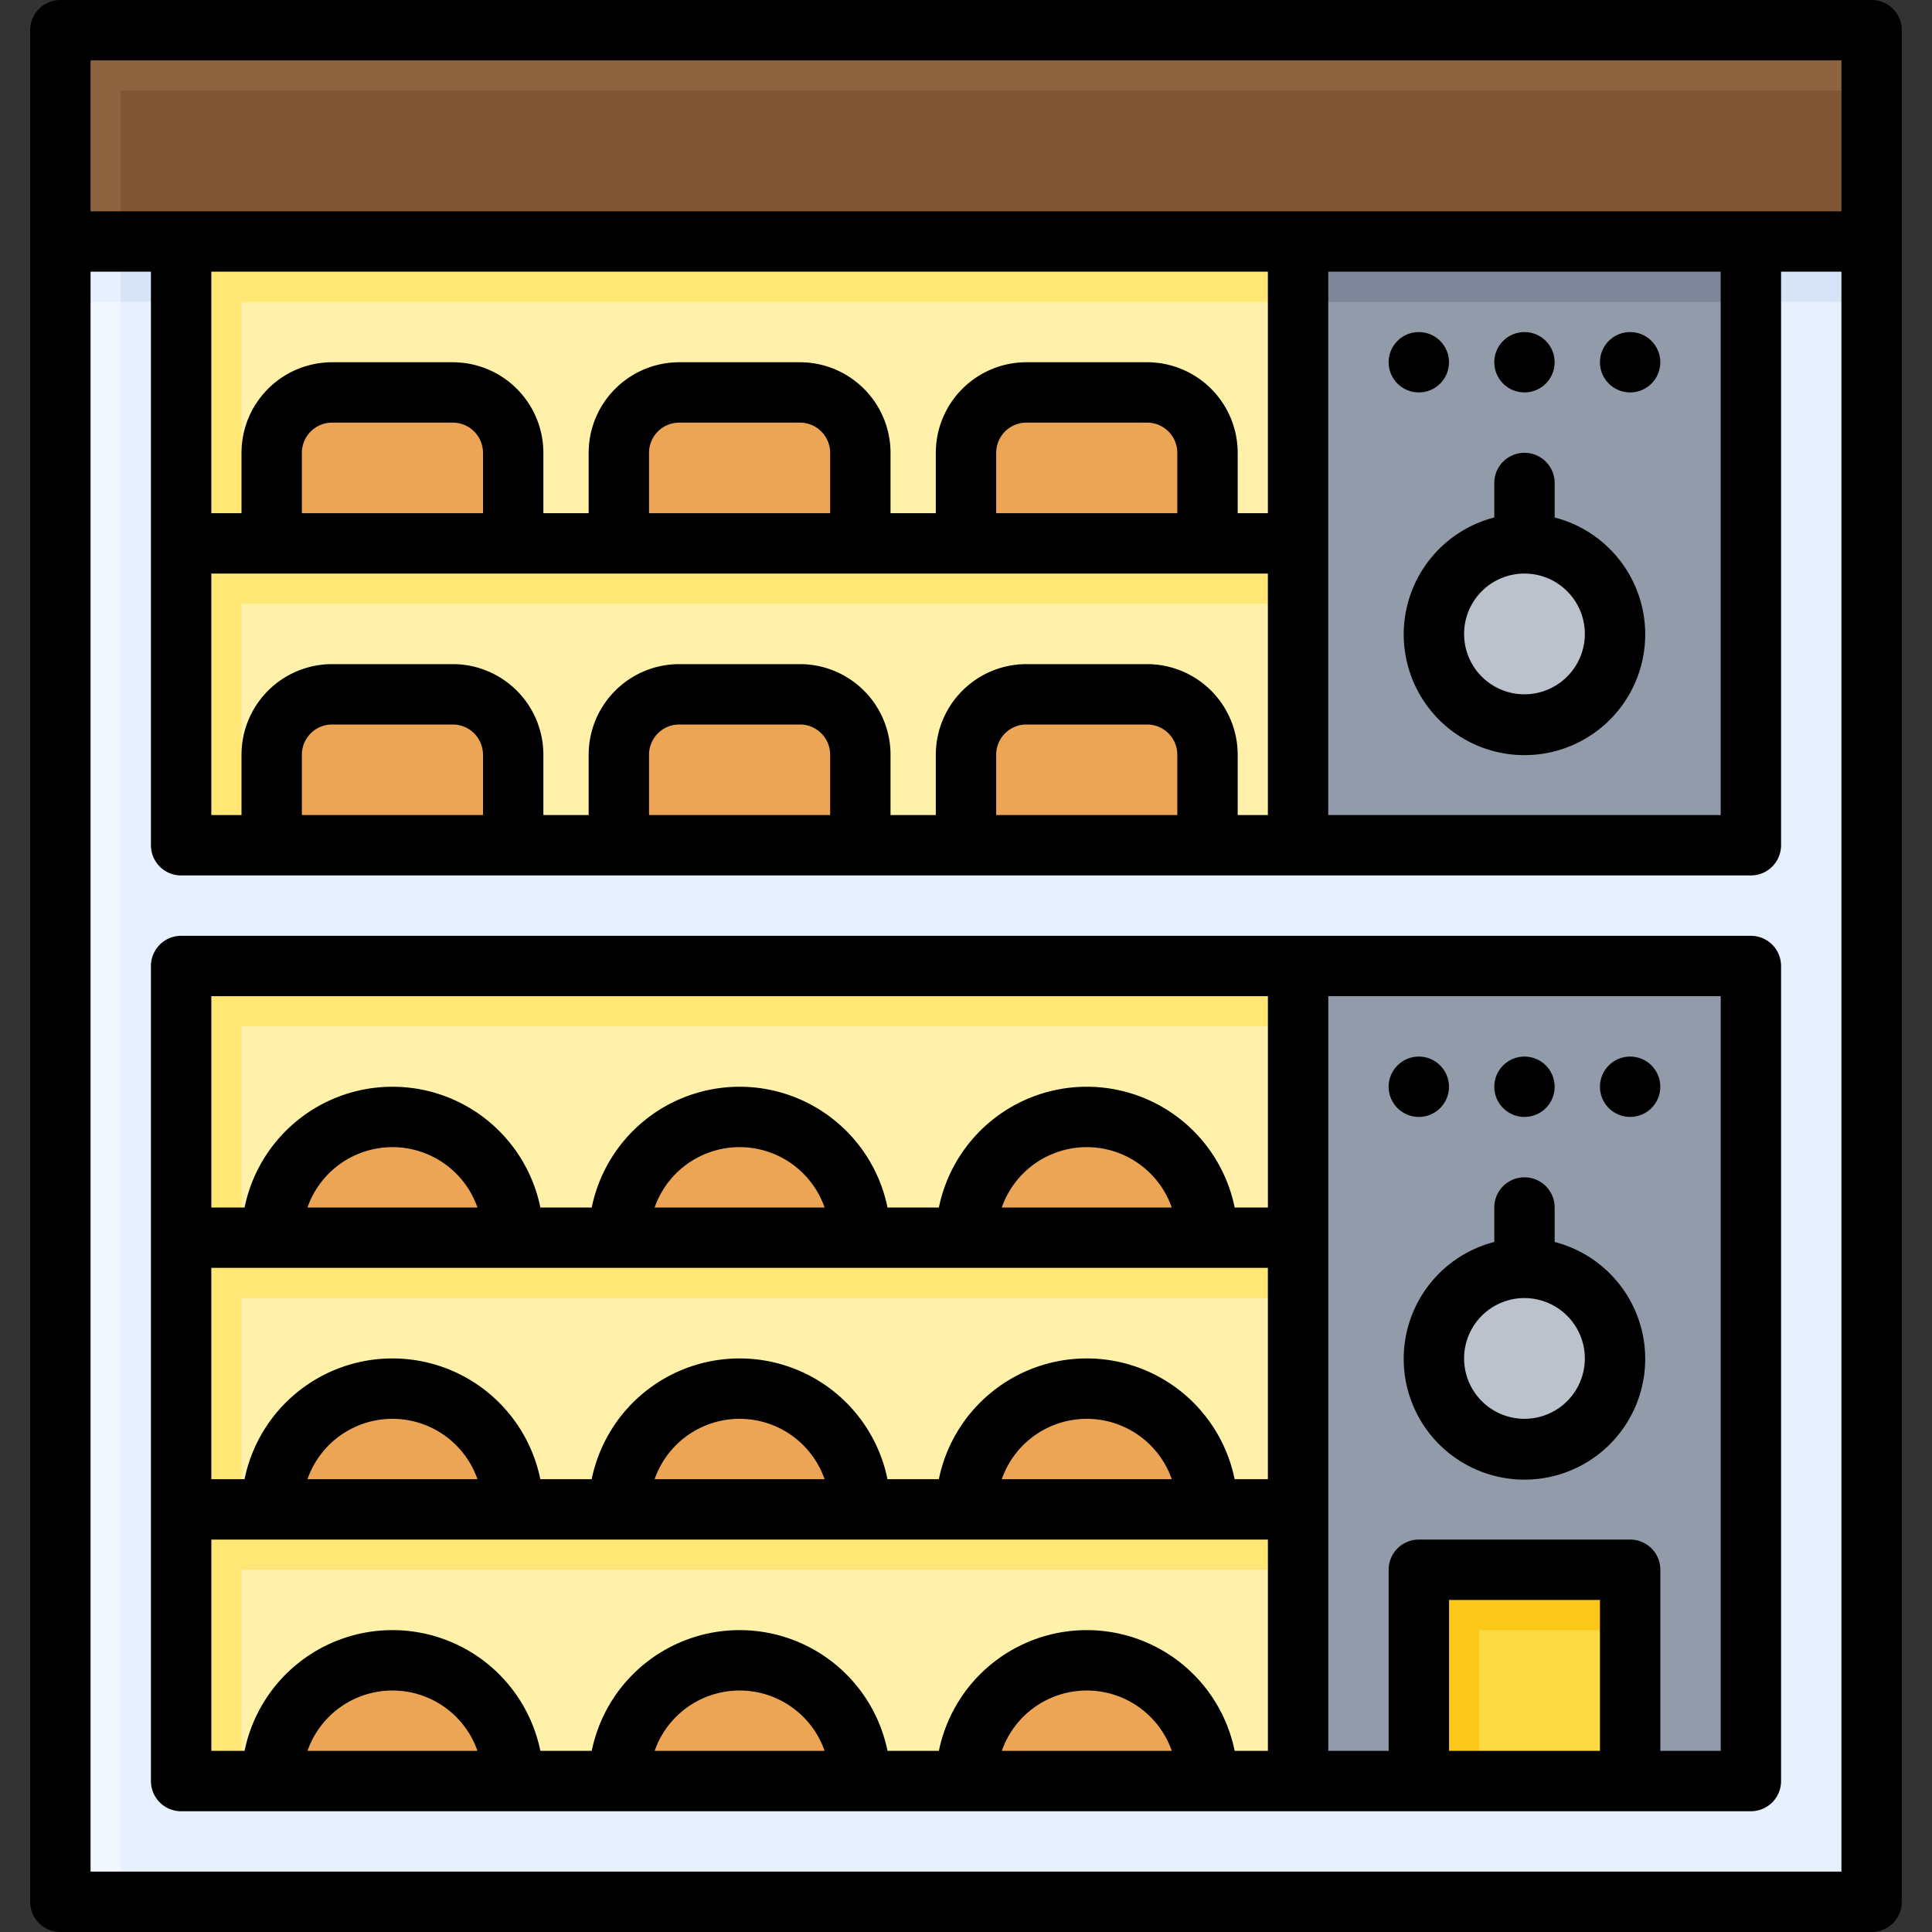 <svg id="Filled_Expand" height="512" viewBox="0 0 64 64" width="512" xmlns="http://www.w3.org/2000/svg" data-name="Filled Expand"><rect x="0" y="0" width="64" height="64" fill="#333333" stroke="none"/><path d="m2 8h60v55h-60z" fill="#f1f6ff"/><path d="m4 8h58v55h-58z" fill="#e6f0ff"/><path d="m2 8h60v2h-60z" fill="#e6f0ff"/><path d="m4 8h58v2h-58z" fill="#d7e4f7"/><path d="m43 8h15v20h-15z" fill="#929baa"/><path d="m43 8h15v2h-15z" fill="#7e8799"/><path d="m6 8h37v10h-37z" fill="#fff0aa"/><path d="m6 18h37v10h-37z" fill="#ffe675"/><path d="m8 20h35v8h-35z" fill="#fff0aa"/><path d="m34 23h4a2 2 0 0 1 2 2v3a0 0 0 0 1 0 0h-8a0 0 0 0 1 0 0v-3a2 2 0 0 1 2-2z" fill="#eba554"/><path d="m22.5 23h4a2 2 0 0 1 2 2v3a0 0 0 0 1 0 0h-8a0 0 0 0 1 0 0v-3a2 2 0 0 1 2-2z" fill="#eba554"/><path d="m11 23h4a2 2 0 0 1 2 2v3a0 0 0 0 1 0 0h-8a0 0 0 0 1 0 0v-3a2 2 0 0 1 2-2z" fill="#eba554"/><path d="m6 8h37v10h-37z" fill="#ffe675"/><path d="m8 8h35v10h-35z" fill="#fff0aa"/><path d="m6 8h37v2h-37z" fill="#ffe675"/><path d="m34 13h4a2 2 0 0 1 2 2v3a0 0 0 0 1 0 0h-8a0 0 0 0 1 0 0v-3a2 2 0 0 1 2-2z" fill="#eba554"/><path d="m22.5 13h4a2 2 0 0 1 2 2v3a0 0 0 0 1 0 0h-8a0 0 0 0 1 0 0v-3a2 2 0 0 1 2-2z" fill="#eba554"/><path d="m11 13h4a2 2 0 0 1 2 2v3a0 0 0 0 1 0 0h-8a0 0 0 0 1 0 0v-3a2 2 0 0 1 2-2z" fill="#eba554"/><circle cx="50.5" cy="21" fill="#bbc2cc" r="3"/><path d="m43 32h15v27h-15z" fill="#929baa"/><path d="m47 52h7v7h-7z" fill="#fac819"/><path d="m49 54h5v5h-5z" fill="#fcd841"/><path d="m6 50h37v9h-37z" fill="#ffe675"/><path d="m8 52h35v7h-35z" fill="#fff0aa"/><path d="m6 32h37v9h-37z" fill="#ffe675"/><path d="m8 34h35v7h-35z" fill="#fff0aa"/><path d="m6 41h37v9h-37z" fill="#ffe675"/><path d="m8 43h35v7h-35z" fill="#fff0aa"/><g fill="#eba554"><path d="m13 46a4 4 0 0 0 -4 4h8a4 4 0 0 0 -4-4z"/><path d="m24.5 46a4 4 0 0 0 -4 4h8a4 4 0 0 0 -4-4z"/><path d="m36 46a4 4 0 0 0 -4 4h8a4 4 0 0 0 -4-4z"/><path d="m13 37a4 4 0 0 0 -4 4h8a4 4 0 0 0 -4-4z"/><path d="m24.5 37a4 4 0 0 0 -4 4h8a4 4 0 0 0 -4-4z"/><path d="m36 37a4 4 0 0 0 -4 4h8a4 4 0 0 0 -4-4z"/><path d="m13 55a4 4 0 0 0 -4 4h8a4 4 0 0 0 -4-4z"/><path d="m24.5 55a4 4 0 0 0 -4 4h8a4 4 0 0 0 -4-4z"/><path d="m36 55a4 4 0 0 0 -4 4h8a4 4 0 0 0 -4-4z"/></g><circle cx="50.5" cy="45" fill="#bbc2cc" r="3"/><path d="m2 1h60v7h-60z" fill="#8e6340"/><path d="m4 3h58v5h-58z" fill="#7f5737"/><path d="m62 0h-60a1 1 0 0 0 -1 1v62a1 1 0 0 0 1 1h60a1 1 0 0 0 1-1v-62a1 1 0 0 0 -1-1zm-59 2h58v5h-58zm36 25h-6v-2a1.001 1.001 0 0 1 1-1h4a1.001 1.001 0 0 1 1 1zm-1-5h-4a3.003 3.003 0 0 0 -3 3v2h-1.5v-2a3.003 3.003 0 0 0 -3-3h-4a3.003 3.003 0 0 0 -3 3v2h-1.5v-2a3.003 3.003 0 0 0 -3-3h-4a3.003 3.003 0 0 0 -3 3v2h-1v-8h35v8h-1v-2a3.003 3.003 0 0 0 -3-3zm-10.5 5h-6v-2a1.001 1.001 0 0 1 1-1h4a1.001 1.001 0 0 1 1 1zm-11.5 0h-6v-2a1.001 1.001 0 0 1 1-1h4a1.001 1.001 0 0 1 1 1zm26-18v8h-1v-2a3.003 3.003 0 0 0 -3-3h-4a3.003 3.003 0 0 0 -3 3v2h-1.5v-2a3.003 3.003 0 0 0 -3-3h-4a3.003 3.003 0 0 0 -3 3v2h-1.5v-2a3.003 3.003 0 0 0 -3-3h-4a3.003 3.003 0 0 0 -3 3v2h-1v-8zm-3 8h-6v-2a1.001 1.001 0 0 1 1-1h4a1.001 1.001 0 0 1 1 1zm-11.5 0h-6v-2a1.001 1.001 0 0 1 1-1h4a1.001 1.001 0 0 1 1 1zm-11.5 0h-6v-2a1.001 1.001 0 0 1 1-1h4a1.001 1.001 0 0 1 1 1zm28-8h13v18h-13zm-41 53v-53h2v19a1 1 0 0 0 1 1h52a1 1 0 0 0 1-1v-19h2v53z"/><path d="m51.5 17.142v-1.142a1 1 0 0 0 -2 0v1.142a4 4 0 1 0 2 0zm-1 5.858a2 2 0 1 1 2-2 2.003 2.003 0 0 1 -2 2z"/><circle cx="47" cy="12" r="1"/><circle cx="54" cy="12" r="1"/><circle cx="50.5" cy="12" r="1"/><path d="m58 31h-52a1 1 0 0 0 -1 1v27a1 1 0 0 0 1 1h52a1 1 0 0 0 1-1v-27a1 1 0 0 0 -1-1zm-17.101 18a5 5 0 0 0 -9.798 0h-1.702a5 5 0 0 0 -9.798 0h-1.702a5 5 0 0 0 -9.798 0h-1.101v-7h35v7zm-2.083 0h-5.631a2.982 2.982 0 0 1 5.631 0zm-11.5 0h-5.631a2.982 2.982 0 0 1 5.631 0zm-11.5 0h-5.631a2.982 2.982 0 0 1 5.631 0zm-5.631-9a2.982 2.982 0 0 1 5.631 0zm11.5 0a2.982 2.982 0 0 1 5.631 0zm11.5 0a2.982 2.982 0 0 1 5.631 0zm8.816-7v7h-1.101a5 5 0 0 0 -9.798 0h-1.702a5 5 0 0 0 -9.798 0h-1.702a5 5 0 0 0 -9.798 0h-1.101v-7zm-35 18h35v7h-1.101a5 5 0 0 0 -9.798 0h-1.702a5 5 0 0 0 -9.798 0h-1.702a5 5 0 0 0 -9.798 0h-1.101zm31.816 7h-5.631a2.982 2.982 0 0 1 5.631 0zm-11.5 0h-5.631a2.982 2.982 0 0 1 5.631 0zm-11.5 0h-5.631a2.982 2.982 0 0 1 5.631 0zm32.184 0v-5h5v5zm9 0h-2v-6a1 1 0 0 0 -1-1h-7a1 1 0 0 0 -1 1v6h-2v-25h13z"/><path d="m46.5 45a4 4 0 1 0 5-3.858v-1.142a1 1 0 0 0 -2 0v1.142a3.995 3.995 0 0 0 -3 3.858zm6 0a2 2 0 1 1 -2-2 2.003 2.003 0 0 1 2 2z"/><circle cx="47" cy="36" r="1"/><circle cx="54" cy="36" r="1"/><circle cx="50.5" cy="36" r="1"/></svg>